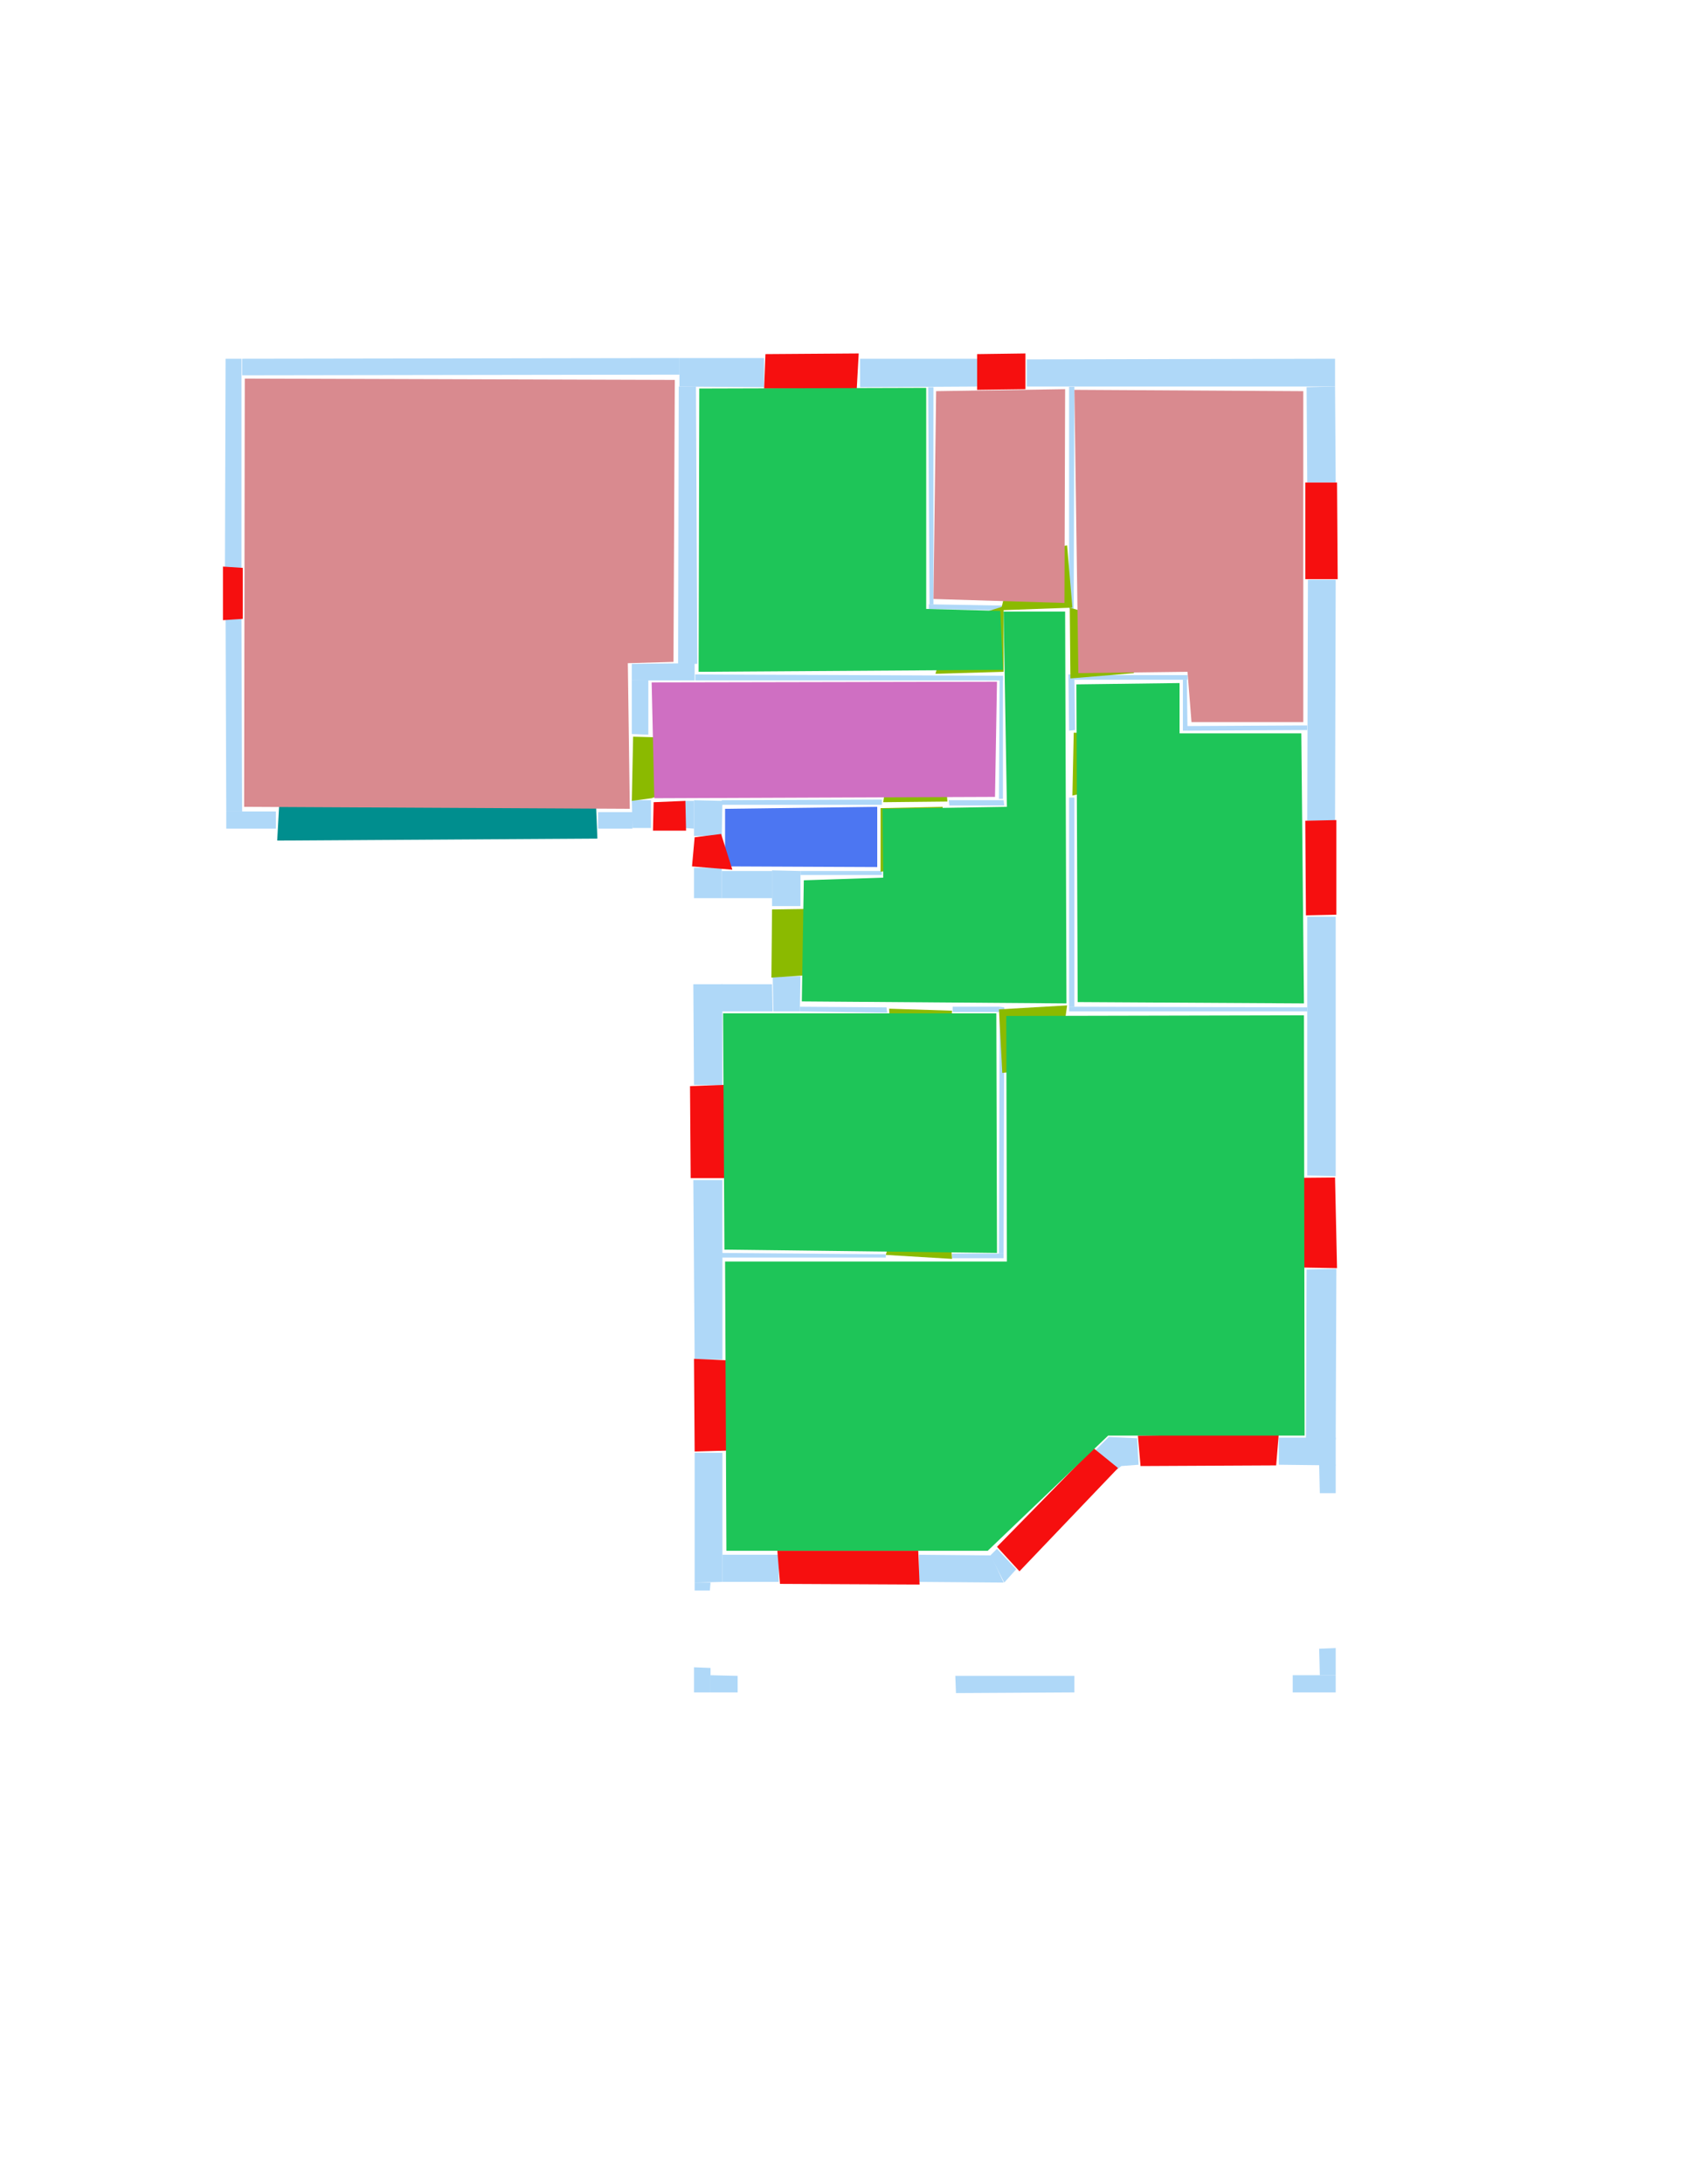 <ns0:svg xmlns:ns0="http://www.w3.org/2000/svg" version="1.1" width="2550" height="3300">
<ns0:width>2479</ns0:width>
<ns0:height>3508</ns0:height>
<ns0:nclasslabel>50</ns0:nclasslabel>
<ns0:nclassappear>5</ns0:nclassappear>
<ns0:class>Bidet-1</ns0:class>
<ns0:class>Bidet-2</ns0:class>
<ns0:class>Bidet-3</ns0:class>
<ns0:class>Bidet-4</ns0:class>
<ns0:class>Door</ns0:class>
<ns0:class>Door-1</ns0:class>
<ns0:class>Door-23</ns0:class>
<ns0:class>Oven-1</ns0:class>
<ns0:class>Oven-2</ns0:class>
<ns0:class>Oven-3</ns0:class>
<ns0:class>Oven-4</ns0:class>
<ns0:class>Parking</ns0:class>
<ns0:class>Roof</ns0:class>
<ns0:class>Room</ns0:class>
<ns0:class>Separation</ns0:class>
<ns0:class>Sink-1</ns0:class>
<ns0:class>Sink-11</ns0:class>
<ns0:class>Sink-12</ns0:class>
<ns0:class>Sink-13</ns0:class>
<ns0:class>Sink-14</ns0:class>
<ns0:class>Sink-2</ns0:class>
<ns0:class>Sink-3</ns0:class>
<ns0:class>Sink-4</ns0:class>
<ns0:class>Sink-5</ns0:class>
<ns0:class>Sink-6</ns0:class>
<ns0:class>Sofa-1</ns0:class>
<ns0:class>Sofa-3</ns0:class>
<ns0:class>Sofa-4</ns0:class>
<ns0:class>Sofa-5</ns0:class>
<ns0:class>Sofa-6</ns0:class>
<ns0:class>Sofa-7</ns0:class>
<ns0:class>Sofa-8</ns0:class>
<ns0:class>Sofa-9</ns0:class>
<ns0:class>Stairs-1</ns0:class>
<ns0:class>Table-1</ns0:class>
<ns0:class>Table-2</ns0:class>
<ns0:class>Table-3</ns0:class>
<ns0:class>Table-4</ns0:class>
<ns0:class>Table-5</ns0:class>
<ns0:class>Table-6</ns0:class>
<ns0:class>Table-7</ns0:class>
<ns0:class>Text</ns0:class>
<ns0:class>Tub-1</ns0:class>
<ns0:class>Tub-3</ns0:class>
<ns0:class>TV-1</ns0:class>
<ns0:class>TV-2</ns0:class>
<ns0:class>Wall</ns0:class>
<ns0:class>Wall-1</ns0:class>
<ns0:class>Wallieee</ns0:class>
<ns0:class>Window</ns0:class>
<ns0:polygon class="Wall" fill="#AFD8F8" id="0" transcription="" points="366,542 1027,541 1027,566 366,567 " />
<ns0:polygon class="Wall" fill="#AFD8F8" id="1" transcription="" points="341,934 365,934 366,1226 342,1226 " />
<ns0:polygon class="Wall" fill="#AFD8F8" id="2" transcription="" points="1091,1209 1333,1208 1333,1216 1091,1216 " />
<ns0:polygon class="Wall" fill="#AFD8F8" id="3" transcription="" points="1511,1021 1516,1021 1516,1207 1510,1207 " />
<ns0:polygon class="Wall" fill="#AFD8F8" id="4" transcription="" points="1616,1205 1624,1205 1624,1521 1616,1521 " />
<ns0:polygon class="Wall" fill="#AFD8F8" id="5" transcription="" points="1209,1521 1340,1522 1341,1530 1209,1528 " />
<ns0:polygon class="Wall" fill="#AFD8F8" id="6" transcription="" points="1511,1521 1518,1522 1517,1894 1510,1894 " />
<ns0:polygon class="Wall" fill="#AFD8F8" id="7" transcription="" points="1656,2191 1676,2171 1719,2173 1721,2213 1695,2215 1686,2222 " />
<ns0:polygon class="Wall" fill="#AFD8F8" id="8" transcription="" points="1933,2172 2019,2172 2019,2214 1933,2213 " />
<ns0:polygon class="Wall" fill="#AFD8F8" id="9" transcription="" points="1994,2491 2019,2490 2019,2531 1995,2531 " />
<ns0:polygon class="Wall" fill="#AFD8F8" id="10" transcription="" points="1049,2519 1074,2520 1074,2557 1049,2557 " />
<ns0:polygon class="Wall" fill="#AFD8F8" id="11" transcription="" points="1552,543 2018,542 2018,584 1552,584 " />
<ns0:polygon class="Wall" fill="#AFD8F8" id="12" transcription="" points="1051,1019 1516,1021 1516,1028 1051,1028 " />
<ns0:polygon class="Wall" fill="#AFD8F8" id="13" transcription="" points="1403,585 1411,585 1411,913 1405,913 " />
<ns0:polygon class="Wall" fill="#AFD8F8" id="14" transcription="" points="1616,584.5 1624,584.5 1623,919.5 1616,919.5 " />
<ns0:polygon class="Wall" fill="#AFD8F8" id="15" transcription="" points="1794,1097 1976,1096 1976,1103 1795,1104 " />
<ns0:polygon class="Wall" fill="#AFD8F8" id="16" transcription="" points="1976,1776 2019,1777 2019,1385 1976,1385 " />
<ns0:polygon class="Wall" fill="#AFD8F8" id="17" transcription="" points="1975,1918 2020,1917 2019,2175 1974,2174 " />
<ns0:polygon class="Wall" fill="#AFD8F8" id="18" transcription="" points="2019,2256 1995,2256 1994,2213 2019,2213 " />
<ns0:polygon class="Wall" fill="#AFD8F8" id="19" transcription="" points="1954,2531 1954,2557 2019,2557 2019,2531 " />
<ns0:polygon class="Wall" fill="#AFD8F8" id="20" transcription="" points="1444,2532 1445,2558 1624,2557 1624,2532 " />
<ns0:polygon class="Wall" fill="#AFD8F8" id="21" transcription="" points="1115,2557 1115,2532 1074,2531 1074,2557 " />
<ns0:polygon class="Wall" fill="#AFD8F8" id="22" transcription="" points="1177,2390 1177,2349 1092,2349 1092,2390 " />
<ns0:polygon class="Wall" fill="#AFD8F8" id="23" transcription="" points="1050,2403 1050,2391 1074,2391 1073,2403 " />
<ns0:polygon class="Wall" fill="#AFD8F8" id="24" transcription="" points="1092,2195 1050,2195 1050,2391 1092,2390 " />
<ns0:polygon class="Wall" fill="#AFD8F8" id="25" transcription="" points="1091,1893 1091,1900 1339,1900 1339,1895 " />
<ns0:polygon class="Wall" fill="#AFD8F8" id="26" transcription="" points="1168,1476 1210,1475 1209,1528 1169,1528 " />
<ns0:polygon class="Wall" fill="#AFD8F8" id="27" transcription="" points="1090,1487 1091,1528 1168,1528 1167,1487 " />
<ns0:polygon class="Wall" fill="#AFD8F8" id="28" transcription="" points="1049,1639 1092,1640 1092,1487 1048,1487 " />
<ns0:polygon class="Wall" fill="#AFD8F8" id="29" transcription="" points="1048,1783 1092,1783 1092,2054 1050,2054 " />
<ns0:polygon class="Wall" fill="#AFD8F8" id="30" transcription="" points="1389,2349 1389,2390 1517,2391 1498,2350 " />
<ns0:polygon class="Wall" fill="#AFD8F8" id="31" transcription="" points="1536,2371 1507,2340 1497,2350 1518,2391 " />
<ns0:polygon class="Wall" fill="#AFD8F8" id="32" transcription="" points="1440,1521 1440,1529 1511,1529 1511,1521 " />
<ns0:polygon class="Wall" fill="#AFD8F8" id="33" transcription="" points="1439,1894 1439,1901 1517,1901 1517,1894 " />
<ns0:polygon class="Wall" fill="#AFD8F8" id="34" transcription="" points="2018,1240 1976,1240 1977,876 2019,876 " />
<ns0:polygon class="Wall" fill="#AFD8F8" id="35" transcription="" points="1975,585 2018,584 2019,729 1976,729 " />
<ns0:polygon class="Wall" fill="#AFD8F8" id="36" transcription="" points="1300,542 1300,585 1477,584 1477,542 " />
<ns0:polygon class="Wall" fill="#AFD8F8" id="37" transcription="" points="1434,1209 1435,1217 1518,1217 1517,1209 " />
<ns0:polygon class="Wall" fill="#AFD8F8" id="38" transcription="" points="1025,1003 1054,1003 1052,584 1026,584 " />
<ns0:polygon class="Wall" fill="#AFD8F8" id="39" transcription="" points="1155,541 1155,585 1027,584 1027,541 " />
<ns0:polygon class="Wall" fill="#AFD8F8" id="40" transcription="" points="340,860 365,860 365,542 341,542 " />
<ns0:polygon class="Wall" fill="#AFD8F8" id="41" transcription="" points="955,1109 980,1110 980,1027 955,1028 " />
<ns0:polygon class="Wall" fill="#AFD8F8" id="42" transcription="" points="955,1003 955,1028 1050,1028 1050,1002 " />
<ns0:polygon class="Wall" fill="#AFD8F8" id="43" transcription="" points="342,1252 342,1226 417,1226 417,1252 " />
<ns0:polygon class="Wall" fill="#AFD8F8" id="44" transcription="" points="1516,915 1404,913 1404,920 1516,922 " />
<ns0:polygon class="Wall" fill="#AFD8F8" id="45" transcription="" points="1091,1263 1049,1263 1049,1209 1092,1210 " />
<ns0:polygon class="Wall" fill="#AFD8F8" id="46" transcription="" points="1034,1210 1034,1251 1049,1252 1049,1210 " />
<ns0:polygon class="Wall" fill="#AFD8F8" id="47" transcription="" points="955,1209 984,1209 984,1251 956,1251 " />
<ns0:polygon class="Wall" fill="#AFD8F8" id="48" transcription="" points="904,1227 904,1252 956,1252 956,1227 " />
<ns0:polygon class="Wall" fill="#AFD8F8" id="49" transcription="" points="1091,1316 1091,1357 1167,1357 1167,1316 " />
<ns0:polygon class="Wall" fill="#AFD8F8" id="50" transcription="" points="1049,1311 1091,1311 1091,1357 1049,1357 " />
<ns0:polygon class="Wall" fill="#AFD8F8" id="51" transcription="" points="1210,1369 1167,1369 1167,1315 1210,1316 " />
<ns0:polygon class="Wall" fill="#AFD8F8" id="52" transcription="" points="1333,1316 1333,1322 1210,1322 1210,1316 " />
<ns0:polygon class="Wall" fill="#AFD8F8" id="53" transcription="" points="1976,1522 1976,1528 1616,1528 1616,1521 " />
<ns0:polygon class="Wall" fill="#AFD8F8" id="54" transcription="" points="1788,1027 1794,1027 1795,1104 1788,1104 " />
<ns0:polygon class="Wall" fill="#AFD8F8" id="55" transcription="" points="1624,1020 1624,1027 1795,1027 1795,1020 " />
<ns0:polygon class="Wall" fill="#AFD8F8" id="56" transcription="" points="1616,1104 1615,1019 1624,1019 1625,1103 " />
<ns0:polygon class="Window" fill="#f60f0f" id="57" transcription="" points="1157,535 1155,587 1295,588 1298,534 " />
<ns0:polygon class="Window" fill="#f60f0f" id="58" transcription="" points="1477,535 1477,589 1550,588 1550,534 " />
<ns0:polygon class="Window" fill="#f60f0f" id="59" transcription="" points="1973,729 2021,729 2022,875 1973,875 " />
<ns0:polygon class="Window" fill="#f60f0f" id="60" transcription="" points="1973,1240 2020,1239 2020,1382 1974,1383 " />
<ns0:polygon class="Window" fill="#f60f0f" id="61" transcription="" points="1906,1780 2018,1779 2021,1916 1905,1914 1923,1862 1952,1846 1914,1821 " />
<ns0:polygon class="Window" fill="#f60f0f" id="62" transcription="" points="1720,2169 1724,2215 1929,2214 1933,2166 " />
<ns0:polygon class="Window" fill="#f60f0f" id="63" transcription="" points="1507,2337 1541,2374 1690,2218 1653,2188 " />
<ns0:polygon class="Window" fill="#f60f0f" id="64" transcription="" points="1175,2343 1179,2393 1390,2394 1388,2343 " />
<ns0:polygon class="Window" fill="#f60f0f" id="65" transcription="" points="1159,2190 1050,2193 1049,2053 1159,2058 1159,2091 1119,2126 1153,2152 " />
<ns0:polygon class="Door" fill="#8BBA00" id="66" transcription="" points="1433,1804 1439,1902 1339,1896 1352,1847 1395,1813 " />
<ns0:polygon class="Window" fill="#f60f0f" id="67" transcription="" points="1043,1641 1098,1639 1096,1780 1044,1780 " />
<ns0:polygon class="Door" fill="#8BBA00" id="68" transcription="" points="1306,1372 1167,1374 1166,1477 1212,1474 1270,1461 1305,1417 " />
<ns0:polygon class="Window" fill="#f60f0f" id="69" transcription="" points="988,1212 1036,1210 1037,1255 987,1255 " />
<ns0:polygon class="Parking" fill="#008E8E" id="70" transcription="" points="422,1216 419,1270 903,1267 901,1217 " />
<ns0:polygon class="Window" fill="#f60f0f" id="71" transcription="" points="367,935 337,937 337,856 367,858 " />
<ns0:polygon class="Door" fill="#8BBA00" id="72" transcription="" points="1068,1116 957,1113 955,1210 985,1206 1047,1182 1066,1142 " />
<ns0:polygon class="Door" fill="#8BBA00" id="73" transcription="" points="1426,1122 1432,1211 1335,1212 1343,1162 1386,1127 " />
<ns0:polygon class="Door" fill="#8BBA00" id="74" transcription="" points="1414,1018 1517,1015 1517,916 1463,933 1428,971 " />
<ns0:polygon class="Door" fill="#8BBA00" id="75" transcription="" points="1613,824 1621,918 1513,922 1524,875 1562,833 " />
<ns0:polygon class="Door" fill="#8BBA00" id="76" transcription="" points="1714,1017 1618,1025 1617,918 1672,934 1709,972 " />
<ns0:polygon class="Door" fill="#8BBA00" id="77" transcription="" points="1710,1109 1623,1107 1621,1202 1674,1190 1712,1142 " />
<ns0:polygon class="Door" fill="#8BBA00" id="78" transcription="" points="1515,1621 1510,1525 1613,1519 1604,1584 1558,1616 " />
<ns0:polygon class="Door" fill="#8BBA00" id="79" transcription="" points="1434,1616 1439,1527 1344,1524 1346,1568 1373,1604 " />
<ns0:polygon class="bedRoom" fill="#d98a8f" id="80" transcription="" points="370,572 369,1219 952,1222 949,1002 1018,1000 1020,574 " />
<ns0:polygon class="livingRoom" fill="#1ec558" id="81" transcription="" points="1400,586 1400,920 1512,923 1516,1012 1056,1015 1057,587 " />
<ns0:polygon class="bedRoom" fill="#d98a8f" id="82" transcription="" points="1610,588 1609,911 1411,905 1415,591 " />
<ns0:polygon class="bedRoom" fill="#d98a8f" id="83" transcription="" points="1624,589 1630,1017 1795,1015 1801,1091 1970,1091 1970,591 " />
<ns0:polygon class="livingRoom" fill="#1ec558" id="84" transcription="" points="1971,1516 1629,1514 1627,1034 1783,1032 1783,1108 1967,1108 " />
<ns0:polygon class="Door" fill="#8BBA00" id="85" transcription="" points="1425,1219 1331,1221 1331,1317 1387,1309 1420,1266 " />
<ns0:polygon class="bathRoom" fill="#cf6fc2" id="86" transcription="" points="985,1031 989,1206 1504,1204 1507,1030 " />
<ns0:polygon class="kitchen" fill="#4c76f2" id="87" transcription="" points="1326,1219 1326,1310 1096,1309 1096,1222 " />
<ns0:polygon class="livingRoom" fill="#1ec558" id="88" transcription="" points="1612,1516 1610,924 1517,924 1522,1219 1334,1222 1335,1326 1215,1330 1212,1513 " />
<ns0:polygon class="livingRoom" fill="#1ec558" id="89" transcription="" points="1093,1531 1095,1888 1507,1893 1506,1531 " />
<ns0:polygon class="livingRoom" fill="#1ec558" id="90" transcription="" points="1971,1534 1521,1535 1522,1906 1096,1906 1098,2343 1493,2343 1675,2169 1972,2169 " />
<ns0:polygon class="Window" fill="#f60f0f" id="91" transcription="" points="1050,1265 1090,1260 1107,1314 1046,1309 " />
<ns0:relation type="outerP" objects="0,39,57,36,58,11,35,59,34,60,16,61,17,8,62,7,63,30,64,22,24,65,29,67,28,27,26,68,51,49,50,91,45,46,69,47,48,70,43,1,71,40" />
<ns0:relation type="incident" objects="0,39" />
<ns0:relation type="incident" objects="39,57" />
<ns0:relation type="incident" objects="57,36" />
<ns0:relation type="incident" objects="36,58" />
<ns0:relation type="incident" objects="58,11" />
<ns0:relation type="incident" objects="11,35" />
<ns0:relation type="incident" objects="35,59" />
<ns0:relation type="incident" objects="59,34" />
<ns0:relation type="incident" objects="34,60" />
<ns0:relation type="incident" objects="60,16" />
<ns0:relation type="incident" objects="61,16" />
<ns0:relation type="incident" objects="61,17" />
<ns0:relation type="incident" objects="17,8" />
<ns0:relation type="incident" objects="8,62" />
<ns0:relation type="incident" objects="8,18" />
<ns0:relation type="incident" objects="62,7" />
<ns0:relation type="incident" objects="7,63" />
<ns0:relation type="incident" objects="63,31" />
<ns0:relation type="incident" objects="30,31" />
<ns0:relation type="incident" objects="30,64" />
<ns0:relation type="incident" objects="64,22" />
<ns0:relation type="incident" objects="22,24" />
<ns0:relation type="incident" objects="24,65" />
<ns0:relation type="incident" objects="65,29" />
<ns0:relation type="incident" objects="29,67" />
<ns0:relation type="incident" objects="67,28" />
<ns0:relation type="incident" objects="28,27" />
<ns0:relation type="incident" objects="27,26" />
<ns0:relation type="incident" objects="26,68" />
<ns0:relation type="incident" objects="68,51" />
<ns0:relation type="incident" objects="51,49" />
<ns0:relation type="incident" objects="49,50" />
<ns0:relation type="incident" objects="50,91" />
<ns0:relation type="incident" objects="91,45" />
<ns0:relation type="incident" objects="45,46" />
<ns0:relation type="incident" objects="46,69" />
<ns0:relation type="incident" objects="69,47" />
<ns0:relation type="incident" objects="47,48" />
<ns0:relation type="incident" objects="48,70" />
<ns0:relation type="incident" objects="70,43" />
<ns0:relation type="incident" objects="43,1" />
<ns0:relation type="incident" objects="1,71" />
<ns0:relation type="incident" objects="71,40" />
<ns0:relation type="incident" objects="40,0" />
<ns0:relation type="incident" objects="39,38" />
<ns0:relation type="incident" objects="42,38" />
<ns0:relation type="incident" objects="42,41" />
<ns0:relation type="incident" objects="41,72" />
<ns0:relation type="incident" objects="72,47" />
<ns0:relation type="incident" objects="13,36" />
<ns0:relation type="incident" objects="13,44" />
<ns0:relation type="incident" objects="44,75" />
<ns0:relation type="incident" objects="75,14" />
<ns0:relation type="incident" objects="14,11" />
<ns0:relation type="incident" objects="44,74" />
<ns0:relation type="incident" objects="74,12" />
<ns0:relation type="incident" objects="12,42" />
<ns0:relation type="incident" objects="14,76" />
<ns0:relation type="incident" objects="76,55" />
<ns0:relation type="incident" objects="55,56" />
<ns0:relation type="incident" objects="56,76" />
<ns0:relation type="incident" objects="56,77" />
<ns0:relation type="incident" objects="77,4" />
<ns0:relation type="incident" objects="55,54" />
<ns0:relation type="incident" objects="54,15" />
<ns0:relation type="incident" objects="15,34" />
<ns0:relation type="incident" objects="74,3" />
<ns0:relation type="incident" objects="3,12" />
<ns0:relation type="incident" objects="3,37" />
<ns0:relation type="incident" objects="37,73" />
<ns0:relation type="incident" objects="2,73" />
<ns0:relation type="incident" objects="2,45" />
<ns0:relation type="incident" objects="2,85" />
<ns0:relation type="incident" objects="85,52" />
<ns0:relation type="incident" objects="52,51" />
<ns0:relation type="incident" objects="26,5" />
<ns0:relation type="incident" objects="5,79" />
<ns0:relation type="incident" objects="79,32" />
<ns0:relation type="incident" objects="32,6" />
<ns0:relation type="incident" objects="6,78" />
<ns0:relation type="incident" objects="32,78" />
<ns0:relation type="incident" objects="78,4" />
<ns0:relation type="incident" objects="78,53" />
<ns0:relation type="incident" objects="6,33" />
<ns0:relation type="incident" objects="66,33" />
<ns0:relation type="incident" objects="66,25" />
<ns0:relation type="incident" objects="25,29" />
<ns0:relation type="incident" objects="53,16" />
<ns0:relation type="neighbour" objects="80,81" />
<ns0:relation type="neighbour" objects="81,82" />
<ns0:relation type="neighbour" objects="82,83" />
<ns0:relation type="neighbour" objects="83,84" />
<ns0:relation type="neighbour" objects="84,90" />
<ns0:relation type="neighbour" objects="90,89" />
<ns0:relation type="neighbour" objects="89,88" />
<ns0:relation type="neighbour" objects="88,86" />
<ns0:relation type="neighbour" objects="86,80" />
<ns0:relation type="neighbour" objects="86,87" />
<ns0:relation type="neighbour" objects="87,88" />
<ns0:relation type="neighbour" objects="84,88" />
<ns0:relation type="neighbour" objects="88,82" />
<ns0:relation type="neighbour" objects="88,83" />
<ns0:relation type="neighbour" objects="86,81" />
<ns0:relation type="neighbour" objects="88,81" />
<ns0:relation type="access" objects="80,72,86" />
<ns0:relation type="access" objects="81,74,88" />
<ns0:relation type="access" objects="88,75,82" />
<ns0:relation type="access" objects="88,76,83" />
<ns0:relation type="access" objects="88,77,84" />
<ns0:relation type="access" objects="87,85,88" />
<ns0:relation type="access" objects="88,73,86" />
<ns0:relation type="access" objects="88,68,88" />
<ns0:relation type="access" objects="88,79,89" />
<ns0:relation type="access" objects="90,66,89" />
<ns0:relation type="access" objects="88,78,90" />
<ns0:relation type="surround" objects="0,38,42,41,72,47,48,70,43,1,71,40,0,80" />
<ns0:relation type="surround" objects="39,57,36,13,44,74,12,38,39,81" />
<ns0:relation type="surround" objects="36,58,11,14,75,44,13,36,82" />
<ns0:relation type="surround" objects="11,35,59,34,15,54,55,76,14,11,83" />
<ns0:relation type="surround" objects="42,12,3,37,73,2,45,46,69,47,72,41,42,86" />
<ns0:relation type="surround" objects="2,85,52,51,49,50,91,45,2,87" />
<ns0:relation type="surround" objects="55,54,15,34,60,16,53,4,77,56,55,84" />
<ns0:relation type="surround" objects="51,52,85,2,73,37,3,74,44,75,14,76,56,77,4,78,32,79,5,26,68,51,88" />
<ns0:relation type="surround" objects="27,26,5,79,32,6,33,66,25,29,67,28,27,89" />
<ns0:relation type="surround" objects="25,66,33,6,78,53,16,61,17,8,62,7,63,30,64,22,24,65,29,25,90" />
</ns0:svg>